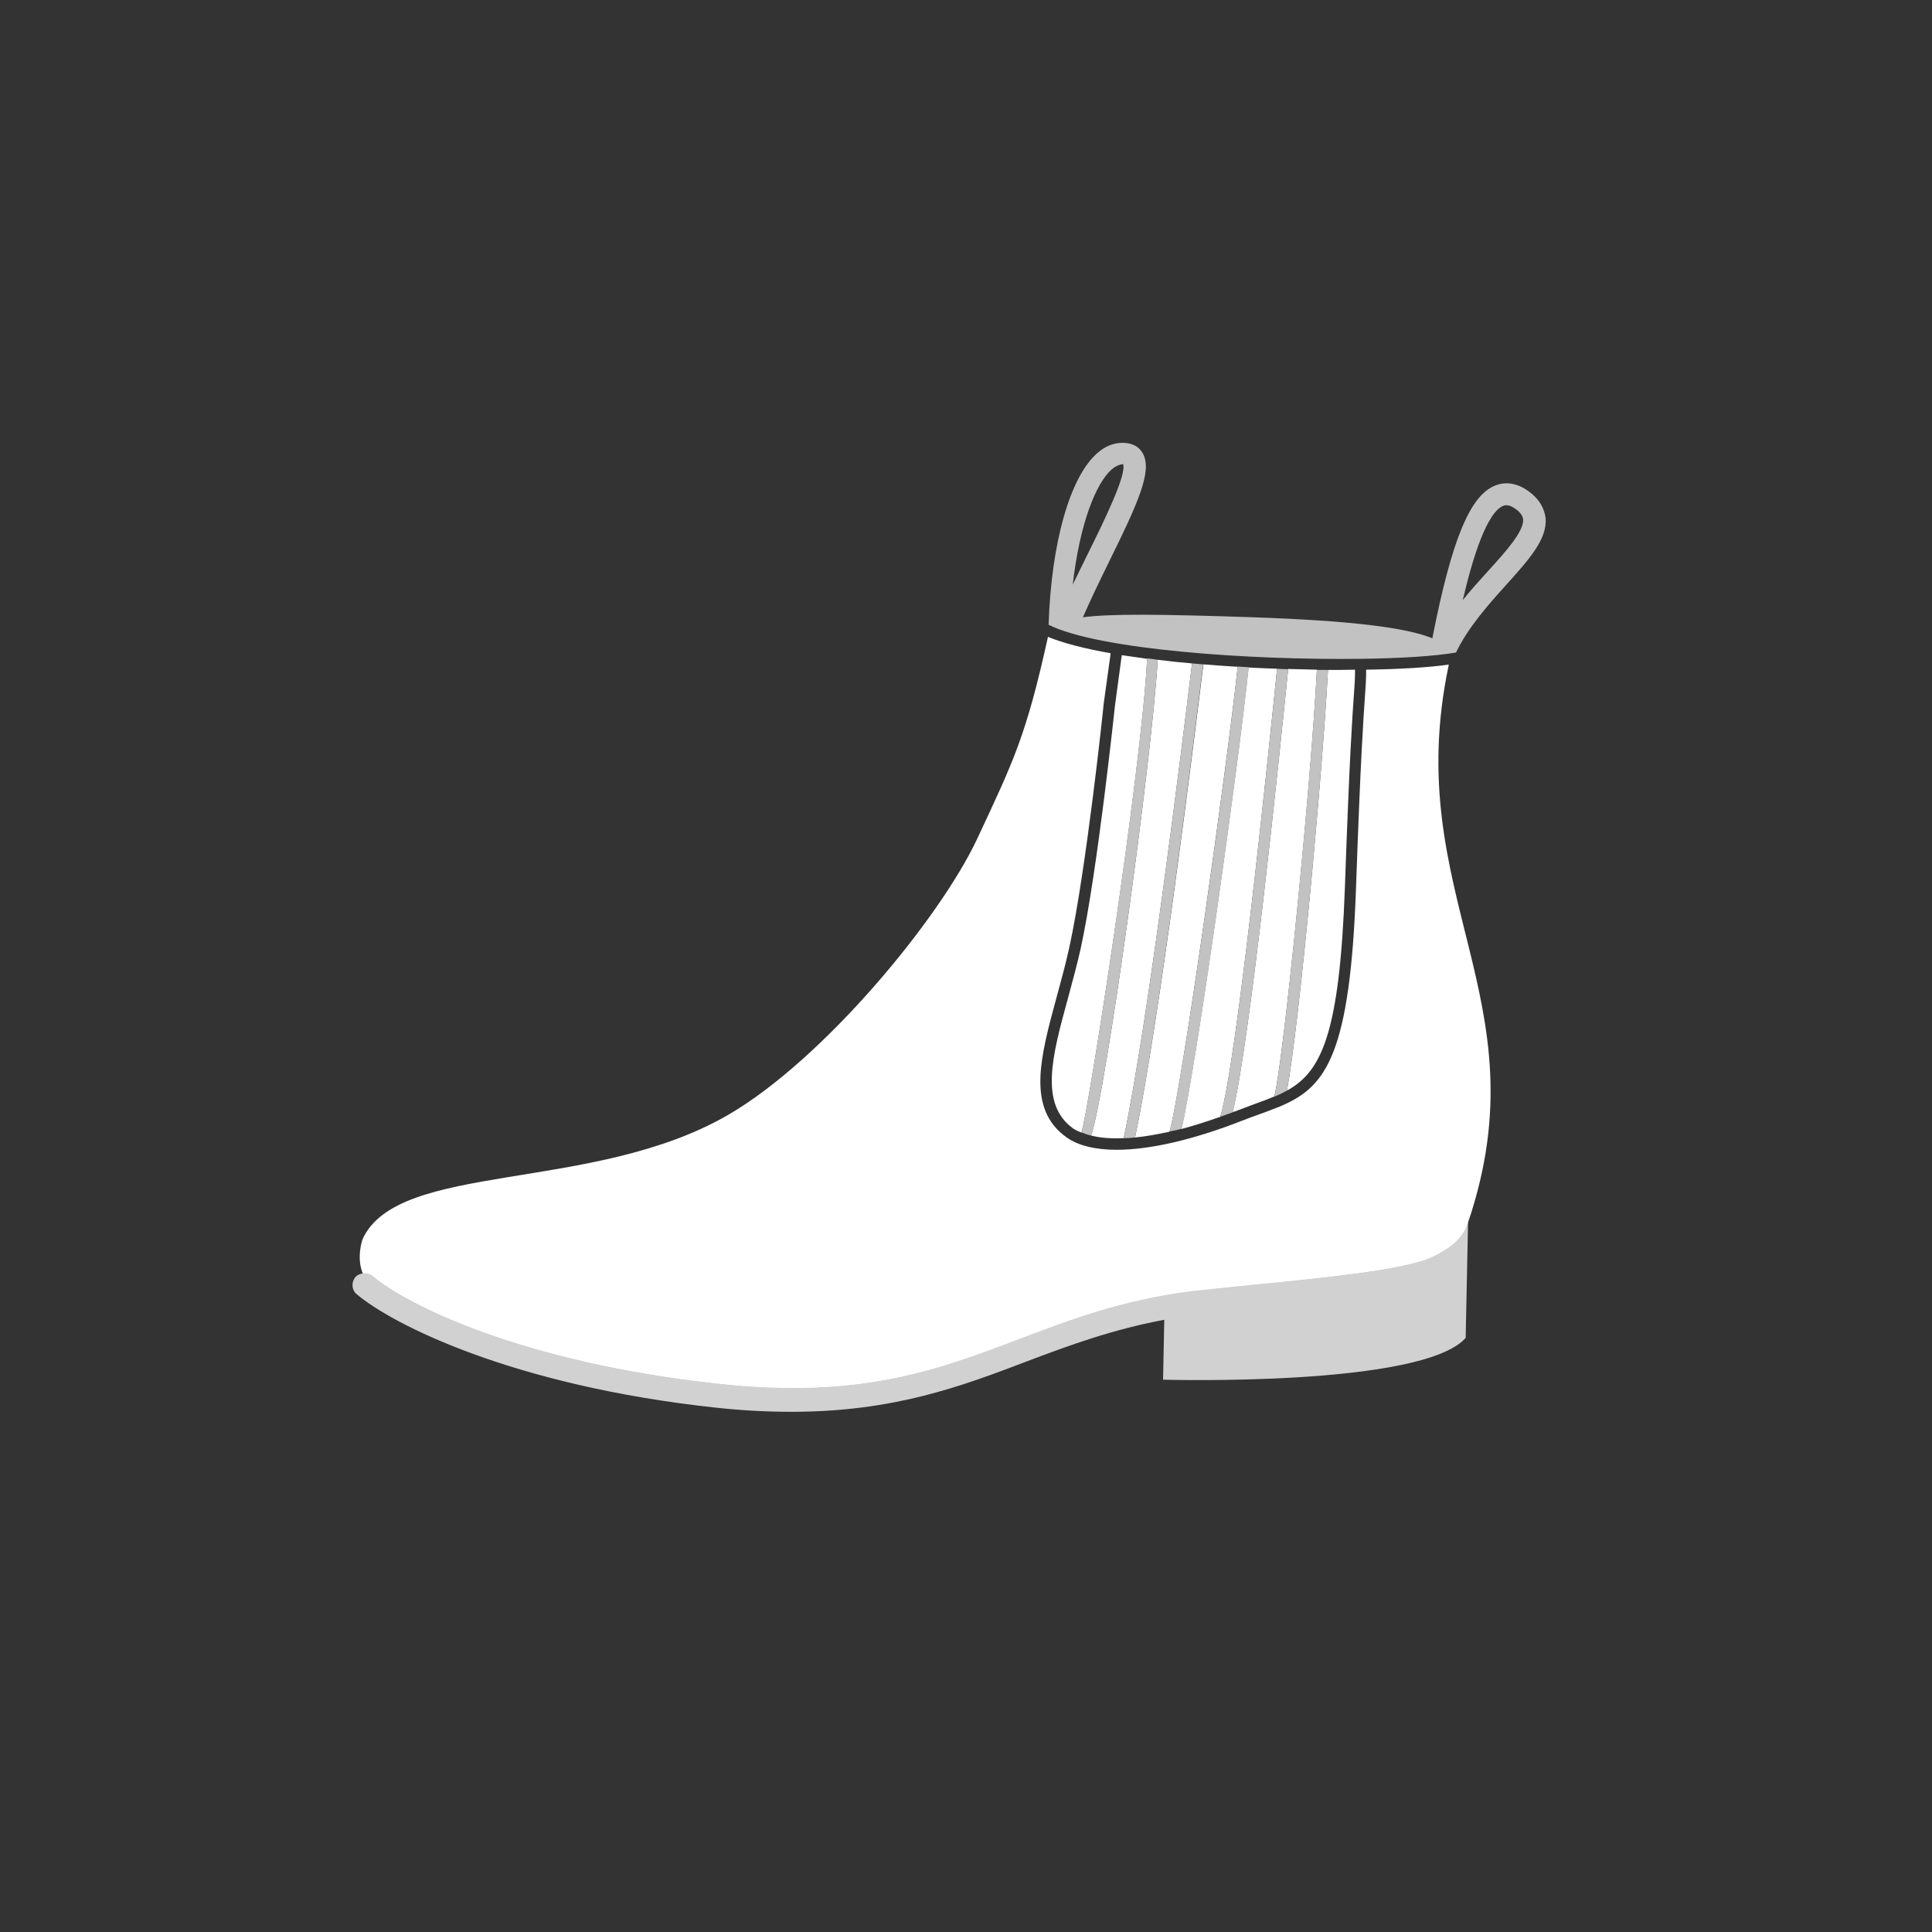 <svg version="1.1" id="Calque_8" xmlns="http://www.w3.org/2000/svg" x="0" y="0" viewBox="0 0 800 800" style="enable-background:new 0 0 800 800" xml:space="preserve"><rect x="0" y="0" width="800" height="800" fill="#333333" stroke="none"/><style>.st0{fill:#c2c2c2}.st1{fill:#fff}</style><path class="st0" d="M634.1 204.3c-6.1-5-11.3-4.6-14.6-3.4-10.7 3.9-18.3 22.2-26.4 63.4-10.7-4.4-33.4-7.3-74.3-8.7-38.4-1.3-59.2-1.5-70.4 0 3.3-7.5 6.9-15 10.6-22.5 12.1-24.6 18.2-37.8 14.3-45.2-1.3-2.5-3.6-4-6.6-4.4-3-.4-7.5-.1-12.3 4.1-11.4 9.9-19.1 37.3-20.2 71.1 20.8 10.4 84 14.7 129.4 14.1 16.5-.2 30.5-1.1 39.3-2.6 4.9-10.2 13-19.4 20.5-27.7 9.6-10.7 17.3-19.1 16.6-27.9-.5-4-2.4-7.4-5.9-10.3zm-173.8-9.9c2.7-2.3 4.4-2 4.7-2.3 1.8 4-7.9 23.8-14.4 36.9-2.1 4.3-4.3 8.7-6.4 13.1 2.9-25.5 9.7-42.1 16.1-47.7zm156.1 41.8c-3.5 3.9-7.2 7.9-10.7 12.3 4.1-17.6 10-36.5 16.9-39.1.2-.1.6-.2 1.2-.2.9 0 2.4.4 4.5 2.1 2 1.7 2.3 3 2.4 3.8.3 4.9-7.1 13.2-14.3 21.1z"/><path class="st1" d="M442.1 413.8c-6.4 23.3-11.8 43.4 2.3 53.5 1 .7 2.2 1.2 3.4 1.7v-.1c2.7-7.1 25-150.9 27.2-196.1-3.6-.5-7.1-1-10.5-1.5l-2.8 20.8c-.1.6-7.2 68.7-14.3 101.1-1.6 7-3.5 13.9-5.3 20.6zM505.4 462.4c0-.1-.1-.3 0-.4 6.7-22.2 19.7-148.5 23.4-185.1-3.9-.1-7.9-.3-11.8-.5-4.1 39.4-21.7 165.2-27.8 191.1 5.2-1.4 10.6-3.1 16.2-5.1z"/><path class="st1" d="M599.8 275.8c0-.2.1-.4.1-.6-8.6 1.2-20.5 1.9-34.2 2.1 0 4.2-.2 6.6-.5 11-.6 8.7-1.8 24.9-3.7 79.3-2.4 68.4-12.3 82-30 89.9-1.1.5-2.2 1-3.4 1.4-2.1.8-4.3 1.7-6.6 2.5s-4.8 1.7-7.3 2.7c-20.2 7.9-38.1 12-51.8 12-8.8 0-15.9-1.7-20.7-5.1-16.8-11.9-10.9-33.4-4.1-58.4 1.8-6.6 3.7-13.5 5.2-20.4 7-32.1 14.2-100 14.2-100.7l2.9-21c-10.7-1.9-19.7-4.2-26-6.8v.2c-9 40.8-14.2 51.2-29.3 83.5-15.5 33-63.5 91.2-103 114.2-56.1 32.6-136.9 19.1-151.5 51.6 0 0-2.7 7.6.2 14.3 1.3-.2 2.7 0 3.9 1 13.7 11.6 61.4 35.9 143.7 44.7 58.7 6.3 90.6-5.8 124.4-18.6 20.9-7.9 42.5-16.1 70.7-19.7 10-1.1 19.6-2.1 28.8-3 28.8-2.9 54.2-5.5 68.4-10 11.5-4.5 15.6-10 17.1-13.8.2-.5.3-.9.5-1.4.1-.4.2-.8.2-1.2v-2.2s.1.8 0 2.2v.4c31.1-92.5-28.1-135-8.2-230.1z"/><path class="st1" d="M465.3 471.3c9.8-46.2 24-161.1 28.3-196.6-4.9-.4-9.6-.9-14.2-1.5-2.7 43.6-21.6 179.8-27.6 197 3.8 1 8.3 1.3 13.5 1.1zM556.9 367.3c1.9-54.4 3.1-70.7 3.7-79.4.3-4.2.5-6.6.5-10.6-2 0-3.9.1-6 .1h-5.2c-2.3 42.8-11.9 146.8-17 174.2 14.3-7.9 21.8-23.4 24-84.3zM512.5 459.8c2.6-1 5.1-1.9 7.4-2.8 2.8-1 5.3-1.9 7.8-3 3.9-16.1 15.1-128.5 17.6-176.7-3.9-.1-7.9-.2-11.9-.3-3.6 35.7-15.9 155.3-23 183.5.8-.2 1.4-.4 2.1-.7zM484.3 468.6c5.2-18.8 23.9-152.4 28.2-192.5-4.8-.3-9.5-.6-14.2-1C494 310.2 479.9 423.9 470 471c4.4-.4 9.2-1.3 14.3-2.4z"/><path d="M607.7 506.5c-.2.5-.3.9-.5 1.4-1.5 3.8-5.6 9.3-17.1 13.8-14.1 4.6-39.5 7.1-68.4 10-9.2.9-18.8 1.9-28.8 3-28.3 3.6-49.9 11.8-70.7 19.7-33.8 12.8-65.7 25-124.4 18.6-82.3-8.8-130-33.1-143.7-44.7-1.1-.9-2.5-1.2-3.9-1-1.1.2-2.3.6-3.1 1.6-1.7 2.1-1.5 5.3.6 7 14.5 12.3 64.3 37.9 148.9 47 11.2 1.2 21.5 1.7 31.1 1.7 42.5 0 70.5-10.6 97.8-21 17.2-6.5 35.1-13.1 56.6-17.1l-.5 24.8s107.2 3.1 125.3-17.3l1-48.4v-.4c0 .5-.1.9-.2 1.3z" style="fill:#d1d1d1"/><path class="st0" d="M447.8 468.9c1.2.5 2.6 1 4 1.3 6-17.2 24.9-153.4 27.6-197-1.5-.2-3-.4-4.4-.6-2.3 45.4-24.5 189.1-27.2 196.3-.1-.1 0 0 0 0zM470 471c9.9-47.2 23.9-160.9 28.2-195.9-1.5-.1-3-.3-4.6-.4-4.3 35.5-18.5 150.4-28.3 196.6 1.6 0 3.1-.1 4.7-.3zM489.3 467.4c6.1-25.8 23.7-151.7 27.8-191.1-1.5-.1-3.1-.2-4.6-.3-4.2 40.1-23 173.7-28.2 192.5 1.6-.3 3.3-.6 5-1.1zM505.4 462.4c1.7-.6 3.3-1.2 5-1.8 7.1-28.2 19.4-147.8 23-183.5-1.5 0-3.1-.1-4.6-.2-3.7 36.6-16.7 162.9-23.4 185.1 0 .1.1.2 0 .4zM532.9 451.6c5.1-27.3 14.7-131.4 17-174.2h-4.6c-2.6 48.2-13.7 160.6-17.6 176.7 1.9-.8 3.6-1.6 5.2-2.5z"/></svg>